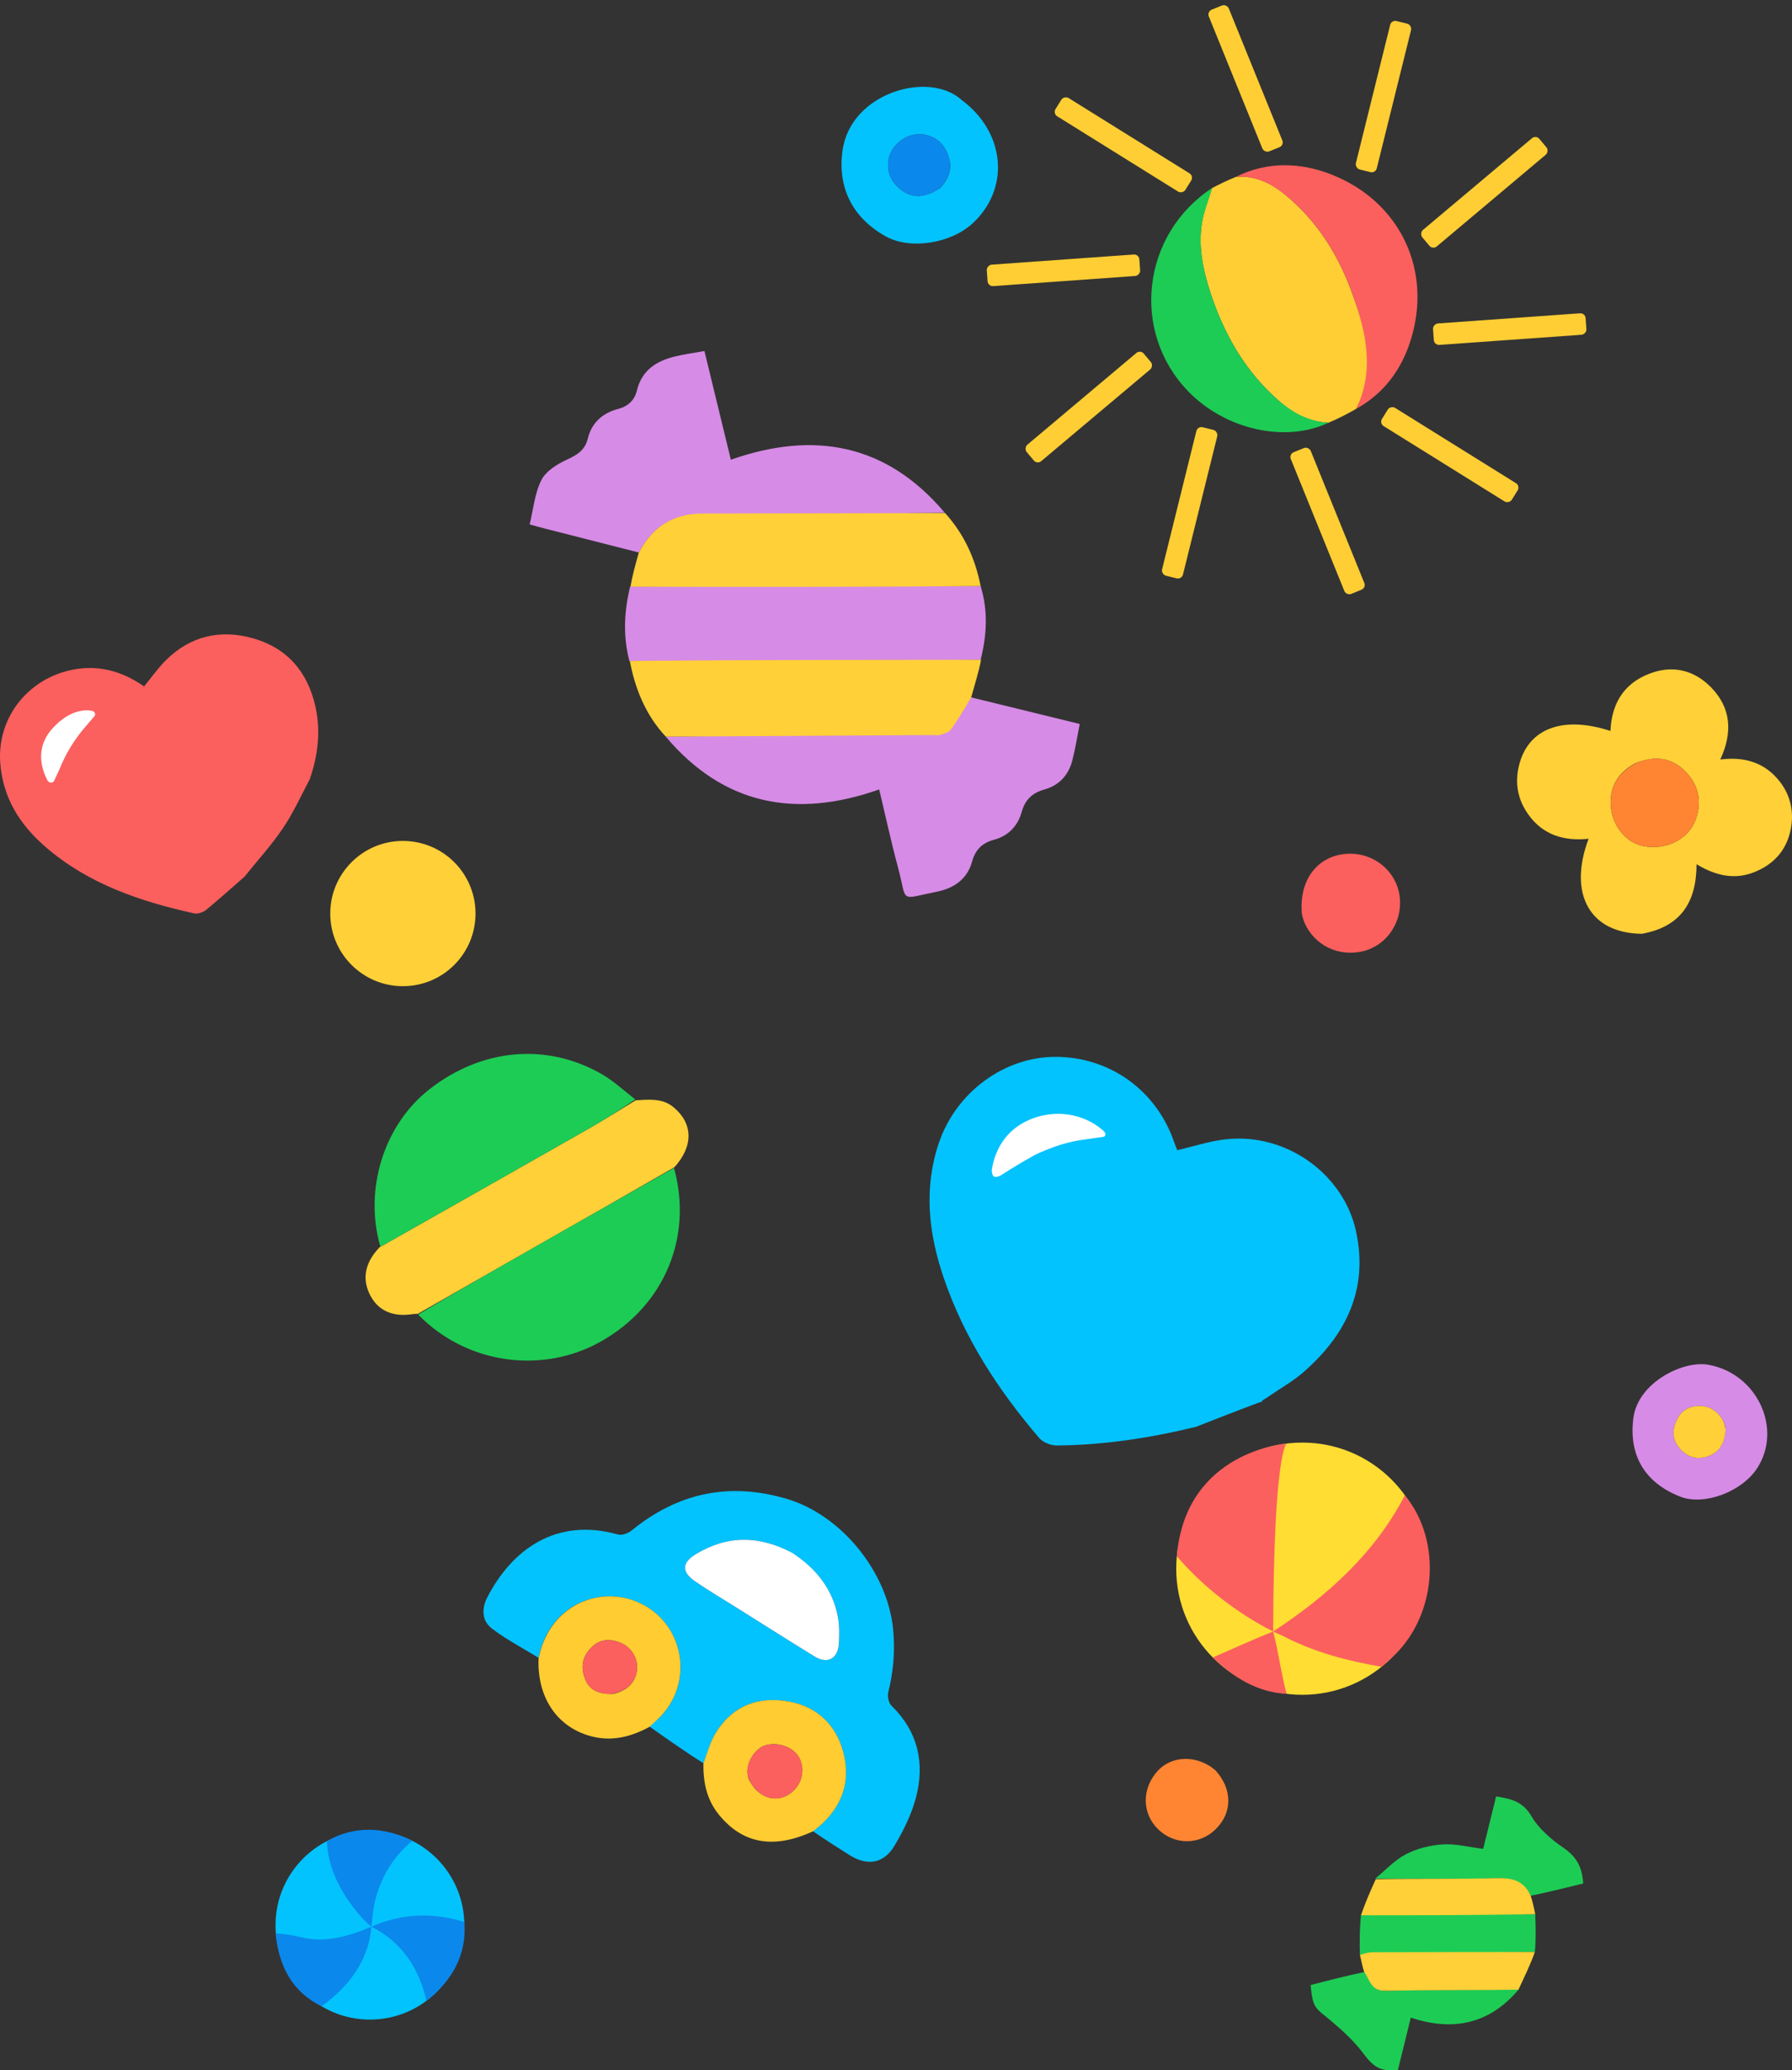 <?xml version="1.0" encoding="UTF-8"?>
<svg id="layer1" xmlns="http://www.w3.org/2000/svg" width="1211.64" height="1399.92" viewBox="0 0 1211.64 1399.92">
  <rect x="0" y="0" width="1211.64" height="1399.92" fill="#333333" stroke="none"/>
  <defs>
    <style>
      .cls-1 {
        fill: #0b88ec;
      }

      .cls-2 {
        fill: #ffd037;
      }

      .cls-3 {
        fill: #1dcc55;
      }

      .cls-4 {
        fill: #fb605e;
      }

      .cls-5 {
        fill: #03c3ff;
      }

      .cls-6 {
        fill: #ffcc31;
      }

      .cls-7 {
        fill: #ffce34;
      }

      .cls-8 {
        fill: #ff8532;
      }

      .cls-9 {
        fill: #fff;
      }

      .cls-10 {
        fill: #fd3;
      }

      .cls-11 {
        fill: #d68be6;
      }
    </style>
  </defs>
  <g id="group-planet">
    <path id="path" class="cls-2" d="M282.43,888.39c-1.09.05-2.2,0-3.28.18-12.26,1.98-22.84-1.39-28.71-12.48-6.11-11.55-3.48-22.77,6.43-32.93,1.29-.85,1.85-.96,2.31-1.22,46.26-26.21,92.55-52.38,138.75-78.7,10.8-6.15,21.3-12.83,31.93-19.26,8.93-.47,17.99-1.62,25.64,4.78,13.05,10.91,13.54,26.06.5,40.5-31.6,18.24-62.43,35.78-93.26,53.35-26.78,15.26-53.55,30.54-80.32,45.81Z"/>
    <path id="path-2" data-name="path" class="cls-3" d="M282.74,888.86c26.46-15.74,53.23-31.02,80.01-46.28,30.82-17.56,61.65-35.11,92.98-52.81,12.83,46.69-6.43,93.03-49.46,117.33-39.02,22.05-90.49,15.78-123.53-18.24Z"/>
    <path id="path-3" data-name="path" class="cls-3" d="M429.53,743.43c-10.31,6.96-20.8,13.64-31.6,19.79-46.2,26.32-92.49,52.49-138.75,78.7-.47.26-1.02.38-2.11.71-11.07-38.97,2.76-82.28,33.36-106.15,35.14-27.41,78.63-31.59,115.88-10.5,8.2,4.64,15.3,11.23,23.23,17.45Z"/>
  </g>
  <g id="group-candy-p">
    <path id="path-4" data-name="path" class="cls-11" d="M656.43,471.5c24.33,5.96,48.66,11.92,73.61,18.04-1.74,8.74-2.97,16.77-4.98,24.6-2.56,9.94-8.93,16.93-18.89,19.7-8.16,2.28-13.04,6.89-15.34,15.12-2.66,9.55-9.02,16.26-18.73,18.85-7.95,2.12-12.61,6.7-14.79,14.64-3.33,12.14-12.37,18.2-24.11,20.55-25.81,5.17-19.54,7.68-25.99-16.3-4.64-17.25-8.41-34.74-12.75-52.9-56.48,19.91-105.23,10.59-144.31-35.69,60.52-.92,120.47-1.26,180.42-1.59,1.64,0,3.43.41,4.9-.09,2.6-.89,5.91-1.7,7.34-3.69,4.91-6.81,9.13-14.12,13.61-21.23Z"/>
    <path id="path-5" data-name="path" class="cls-11" d="M432.03,373.62c-21.37-5.45-42.75-10.89-64.12-16.35-2.86-.73-5.7-1.56-9.79-2.68,2.52-10.33,3.42-21.07,7.93-29.98,3.05-6.03,10.6-10.75,17.19-13.78,6.93-3.19,12.27-6.36,14.17-14.21,2.62-10.85,10.07-17.36,20.58-20.12,6.87-1.8,11.09-6.03,12.66-12.49,3.37-13.83,13.31-19.97,25.94-23.02,6.28-1.52,12.73-2.37,19.7-3.64,5.98,24.59,11.88,48.84,17.87,73.51,56.28-19.8,105.33-10.75,144.67,35.89-54.96.63-109.38.73-163.8.79q-29.48.03-43,26.08Z"/>
    <path id="path-6" data-name="path" class="cls-11" d="M663.04,396.28c5.04,16.37,4.3,32.88-.01,49.96-79.93.61-158.7.7-237.47.79-4.31-16.63-3.67-33.32.52-50.47,79.73-.39,158.34-.33,236.96-.28Z"/>
    <path id="path-7" data-name="path" class="cls-2" d="M425.85,446.92c78.66-.75,157.9-.7,237.47-.79-1.41,7.87-4.29,16.78-6.6,25.26-4.58,7.73-8.8,15.04-13.71,21.85-1.43,1.98-4.74,2.79-7.34,3.69-1.47.51-3.26.09-4.9.09-59.95.34-119.91.67-180.61,1.08-13.29-14.17-20.7-31.96-24.31-51.19Z"/>
    <path id="path-8" data-name="path" class="cls-2" d="M663.04,396.28c-78.72.64-157.33.59-236.76.45,1.24-7.43,3.3-14.77,5.55-22.77q13.71-26.73,43.2-26.73c54.42-.06,108.84-.16,164-.3,12.77,14.15,20.3,30.51,24.02,49.35Z"/>
  </g>
  <path id="path-9" data-name="path" class="cls-4" d="M880.3,618.4c-2.45-23.66,11.05-40.7,31.97-41.13,16.99-.35,31.63,11.8,34.01,28.22,2.49,17.23-8.09,33.52-24.45,37.64-16.93,4.26-33.86-4.24-40.18-20.17-.5-1.27-.82-2.61-1.35-4.56Z"/>
  <g id="group-candy-g">
    <path class="cls-3" d="M929.87,1270.26c6.86-5.62,13.07-12.5,20.78-16.49,7.49-3.88,16.44-6.1,24.9-6.62,8.75-.54,17.69,1.82,27.29,3.01,2.77-11.25,5.7-23.12,8.74-35.46,9.97,1.63,17.97,3.13,24.11,13.73,4.57,7.88,13.27,15.46,20.96,20.67,9.62,6.52,13.09,13.5,13.83,24.48-11.65,2.86-23,5.66-35.5,8.28-5.58-10.55-13.72-12.09-24.21-11.8-26.95.73-53.93.23-80.9.22Z"/>
    <path class="cls-3" d="M1026.69,1345.38c-19.44,23.01-43.98,28.51-72.8,18.88-2.93,11.92-5.83,23.72-8.69,35.36-12.68,1.48-16.96-2.57-24.18-12.12-5.96-7.88-13.91-15.01-21.44-21.36-9.94-8.38-12.07-7.89-13.39-23.91,11.72-3.04,23.51-6.11,36.23-8.75,4.51,5.27,4.64,12.81,14.01,12.63,29.96-.57,60.3-.69,90.27-.73Z"/>
    <path class="cls-3" d="M1038.04,1294.34c.27,7.9.59,17.08-.27,25.56-37.27.63-73.42.66-109.56.8-2.92.01-5.83.8-8.74,1.22-.23-8.41-.17-17.96.74-26.84,40.15-.53,78.82-.7,117.83-.75Z"/>
    <path class="cls-2" d="M919.47,1321.93c2.84-1.05,5.76-1.84,8.67-1.85,36.15-.14,72.72-.12,109.63-.18-2.92,8.37-7.03,16.7-11.09,25.48-30.34.44-60.31.16-90.27.73-9.37.18-10.14-7.27-14.01-12.63-1.36-3.95-1.8-7.49-2.93-11.56Z"/>
    <path class="cls-2" d="M1038.04,1294.34c-39.02.69-78.03.74-117.83.75,2.68-8.01,6.14-15.97,10-24.42,27.36-.48,54.34.02,81.29-.71,10.49-.28,18.63,1.25,23.47,11.89,1.29,4.12,2.18,7.98,3.07,12.49Z"/>
  </g>
  <path id="path-10" data-name="path" class="cls-8" d="M821.79,1197.02c11.66,12.82,11.56,28.65.17,39.86-11,10.83-27.86,10.82-38.95-.02-11.08-10.83-11.1-27.75-.04-39.64,9.62-10.35,26.71-10.62,38.82-.2Z"/>
  <g id="group-ball-b">
    <circle id="circle" class="cls-5" cx="250.12" cy="1301.77" r="63.83"/>
    <path id="path-11" data-name="path" class="cls-1" d="M186.33,1307.26c5.88.42,11.76,1.32,17.51,2.72,16.16,3.92,32.08-.66,47.29-7.22-1.78,22.63-15.06,40.57-33.74,53.82-19.89-9.72-28.88-27.18-31.06-49.32Z"/>
    <path id="path-12" data-name="path" class="cls-1" d="M251.13,1302.76c-4.22-3.28-8.79-8.47-12.26-13.04-9.59-12.66-17.27-27.65-17.87-44.77,18.45-10.66,38.61-9.81,57.78-.23-13.61,11.19-22.03,26.06-25.69,42.87-.91,4.19-1.41,10.18-1.95,15.18Z"/>
    <path id="path-13" data-name="path" class="cls-1" d="M288.33,1352.91c-4.89-21.12-15.6-39.02-37.19-50.15,20.98-9.26,42.23-9.59,62.82-3.12,1.77,22.08-8.22,39.66-25.62,53.26Z"/>
  </g>
  <g id="group-ball1">
    <path id="path-14" data-name="path" class="cls-7" d="M917.97,274.38c13.27-26.29,5.5-50.47-3.66-75.95-8.71-24.22-21.86-46.03-41.34-63.32-10.12-8.99-21.21-16.6-37.2-15.56-6.34,2.55-11.33,5.11-16.33,7.66-2.25,7.47-5.25,14.81-6.59,22.43-2.95,16.76.53,33.16,5.76,48.93,8.61,25.94,21.6,49.45,41.72,68.51,10.53,9.98,21.7,18.05,37.92,18.75,6.13-2.5,13.42-6.29,18.77-9.43l.94-2.04Z"/>
    <path id="path-15" data-name="path" class="cls-4" d="M917.03,276.42c12.69-26.52,6.44-52.52-2.72-77.99-8.71-24.22-21.86-46.03-41.34-63.32-10.12-8.99-21.82-16.57-37.2-15.56,21.04-10.61,43.98-9.92,65.67-1.07,45.73,18.67,67.29,64.93,52.19,112.11-6.2,19.38-17.9,35.49-36.6,45.82Z"/>
    <path id="path-16" data-name="path" class="cls-3" d="M819.44,127.22c-1.7,7.21-5.25,14.81-6.59,22.43-2.95,16.76.53,33.16,5.76,48.93,8.61,25.94,21.6,49.45,41.72,68.51,10.53,9.98,22.16,17.71,37.92,18.75-29.12,13.76-69.64,4.76-94.79-21.16-39.12-40.32-31.44-106.25,15.98-137.47Z"/>
    <g>
      <g id="_방사형_반복_" data-name="&amp;lt;방사형 반복&amp;gt;">
        <rect class="cls-7" x="890.34" y="300.52" width="14.55" height="103.41" rx="3.52" ry="3.52" transform="translate(1861.8 341.26) rotate(157.92)"/>
      </g>
      <g id="_방사형_반복_-2" data-name="&amp;lt;방사형 반복&amp;gt;">
        <rect class="cls-7" x="797.13" y="288.24" width="14.55" height="103.41" rx="3.52" ry="3.52" transform="translate(1503.38 863.46) rotate(-166.08)"/>
      </g>
      <g id="_방사형_반복_-3" data-name="&amp;lt;방사형 반복&amp;gt;">
        <rect class="cls-7" x="728.95" y="223.52" width="14.55" height="103.41" rx="3.52" ry="3.52" transform="translate(999.61 1015.77) rotate(-130.08)"/>
      </g>
      <g id="_방사형_반복_-4" data-name="&amp;lt;방사형 반복&amp;gt;">
        <rect class="cls-7" x="711.82" y="131.08" width="14.55" height="103.41" rx="3.52" ry="3.52" transform="translate(587.89 913.06) rotate(-94.08)"/>
      </g>
      <g id="_방사형_반복_-5" data-name="&amp;lt;방사형 반복&amp;gt;">
        <rect class="cls-7" x="752.3" y="46.24" width="14.55" height="103.41" rx="3.52" ry="3.52" transform="translate(274.79 690.85) rotate(-58.08)"/>
      </g>
      <g id="_방사형_반복_-6" data-name="&amp;lt;방사형 반복&amp;gt;">
        <rect class="cls-7" x="834.92" y="1.39" width="14.55" height="103.41" rx="3.52" ry="3.52" transform="translate(41.79 320.42) rotate(-22.08)"/>
      </g>
      <g id="_방사형_반복_-7" data-name="&amp;lt;방사형 반복&amp;gt;">
        <rect class="cls-7" x="928.12" y="13.67" width="14.55" height="103.41" rx="3.52" ry="3.52" transform="translate(43.22 -223.17) rotate(13.92)"/>
      </g>
      <g id="_방사형_반복_-8" data-name="&amp;lt;방사형 반복&amp;gt;">
        <rect class="cls-7" x="996.31" y="78.38" width="14.55" height="103.41" rx="3.52" ry="3.52" transform="translate(457.01 -721.6) rotate(49.92)"/>
      </g>
      <g id="_방사형_반복_-9" data-name="&amp;lt;방사형 반복&amp;gt;">
        <rect class="cls-7" x="1013.43" y="170.82" width="14.55" height="103.41" rx="3.52" ry="3.52" transform="translate(1170.12 -811.42) rotate(85.92)"/>
      </g>
      <g id="_방사형_반복_-10" data-name="&amp;lt;방사형 반복&amp;gt;">
        <rect class="cls-7" x="972.96" y="255.67" width="14.55" height="103.41" rx="3.52" ry="3.52" transform="translate(1759.45 -362.07) rotate(121.92)"/>
      </g>
    </g>
  </g>
  <g id="group-ball-r">
    <circle id="circle-2" data-name="circle" class="cls-10" cx="880.55" cy="1060.71" r="85.27"/>
    <path id="path-17" data-name="path" class="cls-4" d="M934.15,1127.03c-22.97-3.88-45.97-9.95-66.26-20.64-1.68-.89-3.85-1.57-7.08-3.21,36.41-23.78,69.02-53.15,89.06-92.12,25.59,30.94,21.92,82.73-9.74,110.66-1.23,1.09-4.16,4.06-5.98,5.32Z"/>
    <path id="path-18" data-name="path" class="cls-4" d="M860.81,1103.18c-24.43-12.37-47.62-30.4-65.11-50.89,5.89-71.3,74.21-76.18,74.21-76.18,0,0-8.69,5.22-9.1,127.07Z"/>
    <path id="path-19" data-name="path" class="cls-4" d="M820.02,1120.77c12.93-5.75,27.7-12.34,40.79-17.59,3.49,13.01,5.39,28.54,9.1,42.15-19.37-.99-35.65-10.76-49.89-24.56Z"/>
  </g>
  <g id="group-b">
    <path id="compound" class="cls-5" d="M808.71,964.77c-30.91,7.54-62.22,12.35-94.08,12.62-4.03.03-9.38-2.01-11.92-4.98-27.8-32.48-50.94-67.93-64.74-108.7-10.11-29.87-13.58-60.27-3.12-91.01,11.61-34.09,44.02-58.05,78.7-58.08,36.85-.03,68.43,22.7,80.38,57.81.69,2.03,1.56,3.99,2.07,5.29,11.25-2.59,21.93-6.16,32.87-7.36,41.12-4.53,79.47,23.72,87.9,61.83,8.65,39.14-6.36,70.25-35.42,95.6-6.96,6.08-15.19,10.7-23.68,16.53-1.63,1.09-2.41,1.64-3.64,2.29-.71.57-.98,1.06-1.19,1.54.05,0-.02-.07-.64-.14-14.91,5.54-29.2,11.15-43.5,16.76"/>
    <path id="path-20" data-name="path" class="cls-9" d="M717.57,773.92c-5.29,1.58-14.33,5.03-19.14,7.74-11.09,6.23-17.03,10.07-21.3,12.87-1.41.92-3.89,1.66-5.09,1.01-1.07-.58-1.67-3.29-1.41-4.88,2.78-16.39,12.03-28.4,27.27-34.26,15.56-5.98,34.07-3.83,47.54,7.63.62.52,1.15,1.14,1.61,1.75.79,1.03.31,2.69-.97,2.89-12.68,2-17.69,2-28.53,5.24Z"/>
  </g>
  <g id="group-f-y">
    <path id="compound-2" data-name="compound" class="cls-2" d="M1110.11,631.4c-35.07-.28-50.07-26.91-36.01-64.23-16.78,1.7-31.04-2.6-40.95-16.72-7-9.97-9-20.95-6.11-32.79,6.12-25.07,29.51-33.96,61.84-23.41.79-18.38,8.91-32.03,26.4-38.74,15.62-6,30.1-2.49,41.55,9.17,13.56,13.8,14.89,30.37,6.32,48.88,16.93-2.15,30.74,2.37,40.63,15.44,7.13,9.43,9.28,20.57,6.96,32-2.88,14.2-11.82,23.89-25.31,28.99-13.2,4.99-25.73,1.97-38.33-5.61-.05,26.05-10.96,42.35-37,47.03M1105.25,516.32c-10.97,6.11-16.77,14.92-16.17,27.99.61,13.35,9.91,25.57,22.26,27.87,15.59,2.91,30.76-4.97,35.41-18.6,4.09-11.98,1.63-22.86-7.1-31.82-9.47-9.73-20.84-11.1-34.4-5.44Z"/>
    <path id="path-21" data-name="path" class="cls-8" d="M1105.87,516.15c12.94-5.48,24.31-4.11,33.78,5.62,8.73,8.97,11.18,19.84,7.1,31.82-4.65,13.63-19.82,21.5-35.41,18.6-12.35-2.3-21.64-14.53-22.26-27.87-.6-13.07,5.2-21.88,16.79-28.16Z"/>
  </g>
  <g id="group-b-2" data-name="group-b">
    <path id="compound-3" data-name="compound" class="cls-5" d="M650.14,67.55c29.66,21.98,32.92,59.81,7.65,83.33-14.97,13.93-42.53,18.11-58.92,8.95-23.34-13.05-32.55-33.88-29.21-58.02,5.4-39.12,58.34-54.31,80.48-34.26M635.73,127.16c7.61-8.31,8.72-16.27,3.63-26.02-3.92-7.51-12.66-11.61-21.43-10.06-8.16,1.44-15.81,8.72-17.14,16.73-1.51,9.07,2.29,16.31,9.43,21.27,8.12,5.64,16.57,3.87,25.52-1.91Z"/>
    <path id="path-22" data-name="path" class="cls-1" d="M635.26,127.57c-8.47,5.37-16.93,7.14-25.04,1.5-7.14-4.96-10.94-12.21-9.43-21.27,1.33-8.01,8.98-15.29,17.14-16.73,8.77-1.55,17.51,2.56,21.43,10.06,5.1,9.76,3.99,17.71-4.1,26.44Z"/>
  </g>
  <g id="group-car">
    <path id="compound-4" data-name="compound" class="cls-5" d="M475.61,1192.27c-11.96-7.54-24.32-16.25-36.28-24.7,1.63-2.38,3.58-3.35,5.18-4.84,25.91-24.09,18.47-66.52-14.23-79.81-26.7-10.85-59.63,3.66-66.06,38.09-10.6-6.52-21.76-12.32-31.61-19.82-6.68-5.09-7.16-13.22-3.19-20.97,16.7-32.54,46.77-54.37,88.46-42.62,2.64.74,6.86-.82,9.19-2.72,31.2-25.45,65.89-32.84,104.65-21.46,36.96,10.85,68.11,49.08,72.1,87.8,1.52,14.71.31,28.84-3.24,43.06-.68,2.72.23,7.15,2.13,9.01,18.12,17.69,22.82,39.11,16.48,62.68-3,11.15-8.39,21.95-14.33,31.94-7.42,12.49-18.59,14.07-30.89,6.2-7.81-5-16.17-10.19-24.23-15.84.88-1.48,2.56-1.96,3.6-2.85,15.82-13.4,22.14-30.46,16.88-50.45-4.91-18.65-17.67-30.93-36.76-34.43-20.17-3.69-37.54,2.36-48.99,20.24-4.02,6.27-5.68,13.82-8.62,20.79M535.17,1049.86c-21.77-11.68-43.4-11.89-64.7,1.07-9.44,5.74-9.73,11.96-.63,18.25,8.74,6.04,17.92,11.45,26.92,17.11,18.01,11.31,35.98,22.7,54.09,33.86,8.61,5.3,15.78,1.45,16.35-8.83.33-5.97.45-12.14-.66-17.97-3.56-18.78-14.57-32.62-31.36-43.48Z"/>
    <path id="compound-5" data-name="compound" class="cls-6" d="M364.13,1121.69c6.52-35.1,39.45-49.62,66.15-38.77,32.69,13.29,40.14,55.72,14.23,79.81-1.6,1.49-3.25,2.93-5.18,4.84-12.24,6.63-24.66,9.95-38.17,6.81-23.58-5.48-38-25.68-37.03-52.69M414.68,1145.41c9.81-2.34,15.47-8.34,16.08-17.05.52-7.31-4.23-14.79-11.15-17.55-9-3.6-16.13-1.84-21.91,5.6-4.69,6.03-4.6,12.87-1.87,19.43,3.13,7.52,9.78,9.77,18.84,9.57Z"/>
    <path id="compound-6" data-name="compound" class="cls-6" d="M475.61,1192.27c2.83-7.66,4.86-15.21,8.88-21.49,11.45-17.87,28.82-23.93,48.99-20.24,19.09,3.5,31.85,15.77,36.76,34.43,5.26,19.99-1.06,37.05-16.88,50.45-1.04.88-2.21,1.61-3.6,2.85-26.61,12.26-47.5,8.5-63.53-11.02-8.19-9.97-10.87-21.67-10.62-34.97M506.39,1203.38c1.33,2.02,2.41,4.28,4.03,6.03,6.84,7.42,15.96,8.69,23.52,3.5,7.92-5.44,10.76-15.57,6.69-23.85-3.77-7.67-14.62-11.56-23.43-8.84-6.69,2.06-14.71,13.32-10.82,23.16Z"/>
    <path id="path-23" data-name="path" class="cls-9" d="M535.73,1050.07c16.23,10.64,27.24,24.48,30.8,43.26,1.11,5.83.98,12,.66,17.97-.56,10.28-7.73,14.13-16.35,8.83-18.11-11.15-36.07-22.55-54.09-33.86-9.01-5.66-18.19-11.06-26.92-17.11-9.09-6.29-8.8-12.51.63-18.25,21.31-12.96,42.94-12.75,65.27-.85Z"/>
    <path id="path-24" data-name="path" class="cls-4" d="M413.99,1145.42c-8.37.19-15.02-2.06-18.15-9.58-2.73-6.56-2.82-13.4,1.87-19.43,5.78-7.44,12.91-9.2,21.91-5.6,6.92,2.77,11.67,10.24,11.15,17.55-.62,8.71-6.28,14.71-16.77,17.06Z"/>
    <path id="path-25" data-name="path" class="cls-4" d="M506.25,1202.76c-3.75-9.22,4.28-20.48,10.96-22.54,8.81-2.72,19.66,1.18,23.43,8.84,4.07,8.28,1.23,18.41-6.69,23.85-7.56,5.19-16.68,3.91-23.52-3.5-1.62-1.76-2.7-4.01-4.18-6.65Z"/>
  </g>
  <g id="group-p">
    <path id="compound-7" data-name="compound" class="cls-11" d="M1155.43,922.89c32.67,6.05,49.78,42.99,32.85,69.58-10.34,16.25-36.11,25.87-52.24,19.52-24.84-9.79-34.88-28.88-31.62-53.38,3.19-23.99,34.13-39.12,51.01-35.72M1166.64,965.51c-.61-1.8-.93-3.79-1.88-5.38-3.98-6.65-9.73-10.09-17.73-9.33-7.09.67-11.5,4.75-14.01,11-2.8,6.99-1.66,13.32,3.82,18.79,5.21,5.19,11.39,6.52,18.06,4.12,8.17-2.94,11.54-9.49,11.74-19.19Z"/>
    <path id="path-26" data-name="path" class="cls-2" d="M1166.68,966.17c-.25,9.04-3.62,15.6-11.79,18.53-6.67,2.4-12.85,1.07-18.06-4.12-5.48-5.46-6.62-11.8-3.82-18.79,2.51-6.26,6.92-10.33,14.01-11,8-.76,13.74,2.68,17.73,9.33.96,1.6,1.27,3.58,1.93,6.04Z"/>
  </g>
  <circle id="circle-y" class="cls-2" cx="272.41" cy="617.73" r="49.11"/>
  <g id="group-h-red">
    <path id="compound-8" data-name="compound" class="cls-4" d="M165.37,592.73c-8.65,7.55-17.16,15.27-26.05,22.53-2.03,1.66-5.62,2.88-8.06,2.34-36.62-8.09-71.69-19.93-100.63-45.06-17.28-15.01-28.79-33.18-30.48-56.92-2.23-31.44,20.43-58.96,52.6-63.37,16.57-2.27,31.26,2.59,44.67,11.88,4.97-6.03,9.3-12.24,14.56-17.51,16.59-16.61,36.98-21.24,58.99-15.04,23.21,6.53,37.2,22.83,42.36,46.47,3.54,16.22,1.82,32.08-3.85,48.77-6.28,11.87-11.36,23.19-18.23,33.28-7.79,11.45-17.19,21.81-25.89,32.64"/>
    <path id="path-27" data-name="path" class="cls-9" d="M36.39,528.33c-1.02,1.49-3.53.81-4.22-.49-3.34-6.31-9.3-21.28,3.25-35.22,11.4-12.67,22.3-12.99,27.01-11.93,1.58.36,2.36,2.13,1.52,3.51l-6.38,7.39c-7.46,8.63-13.4,18.47-17.57,29.09l-3.6,7.65Z"/>
  </g>
</svg>